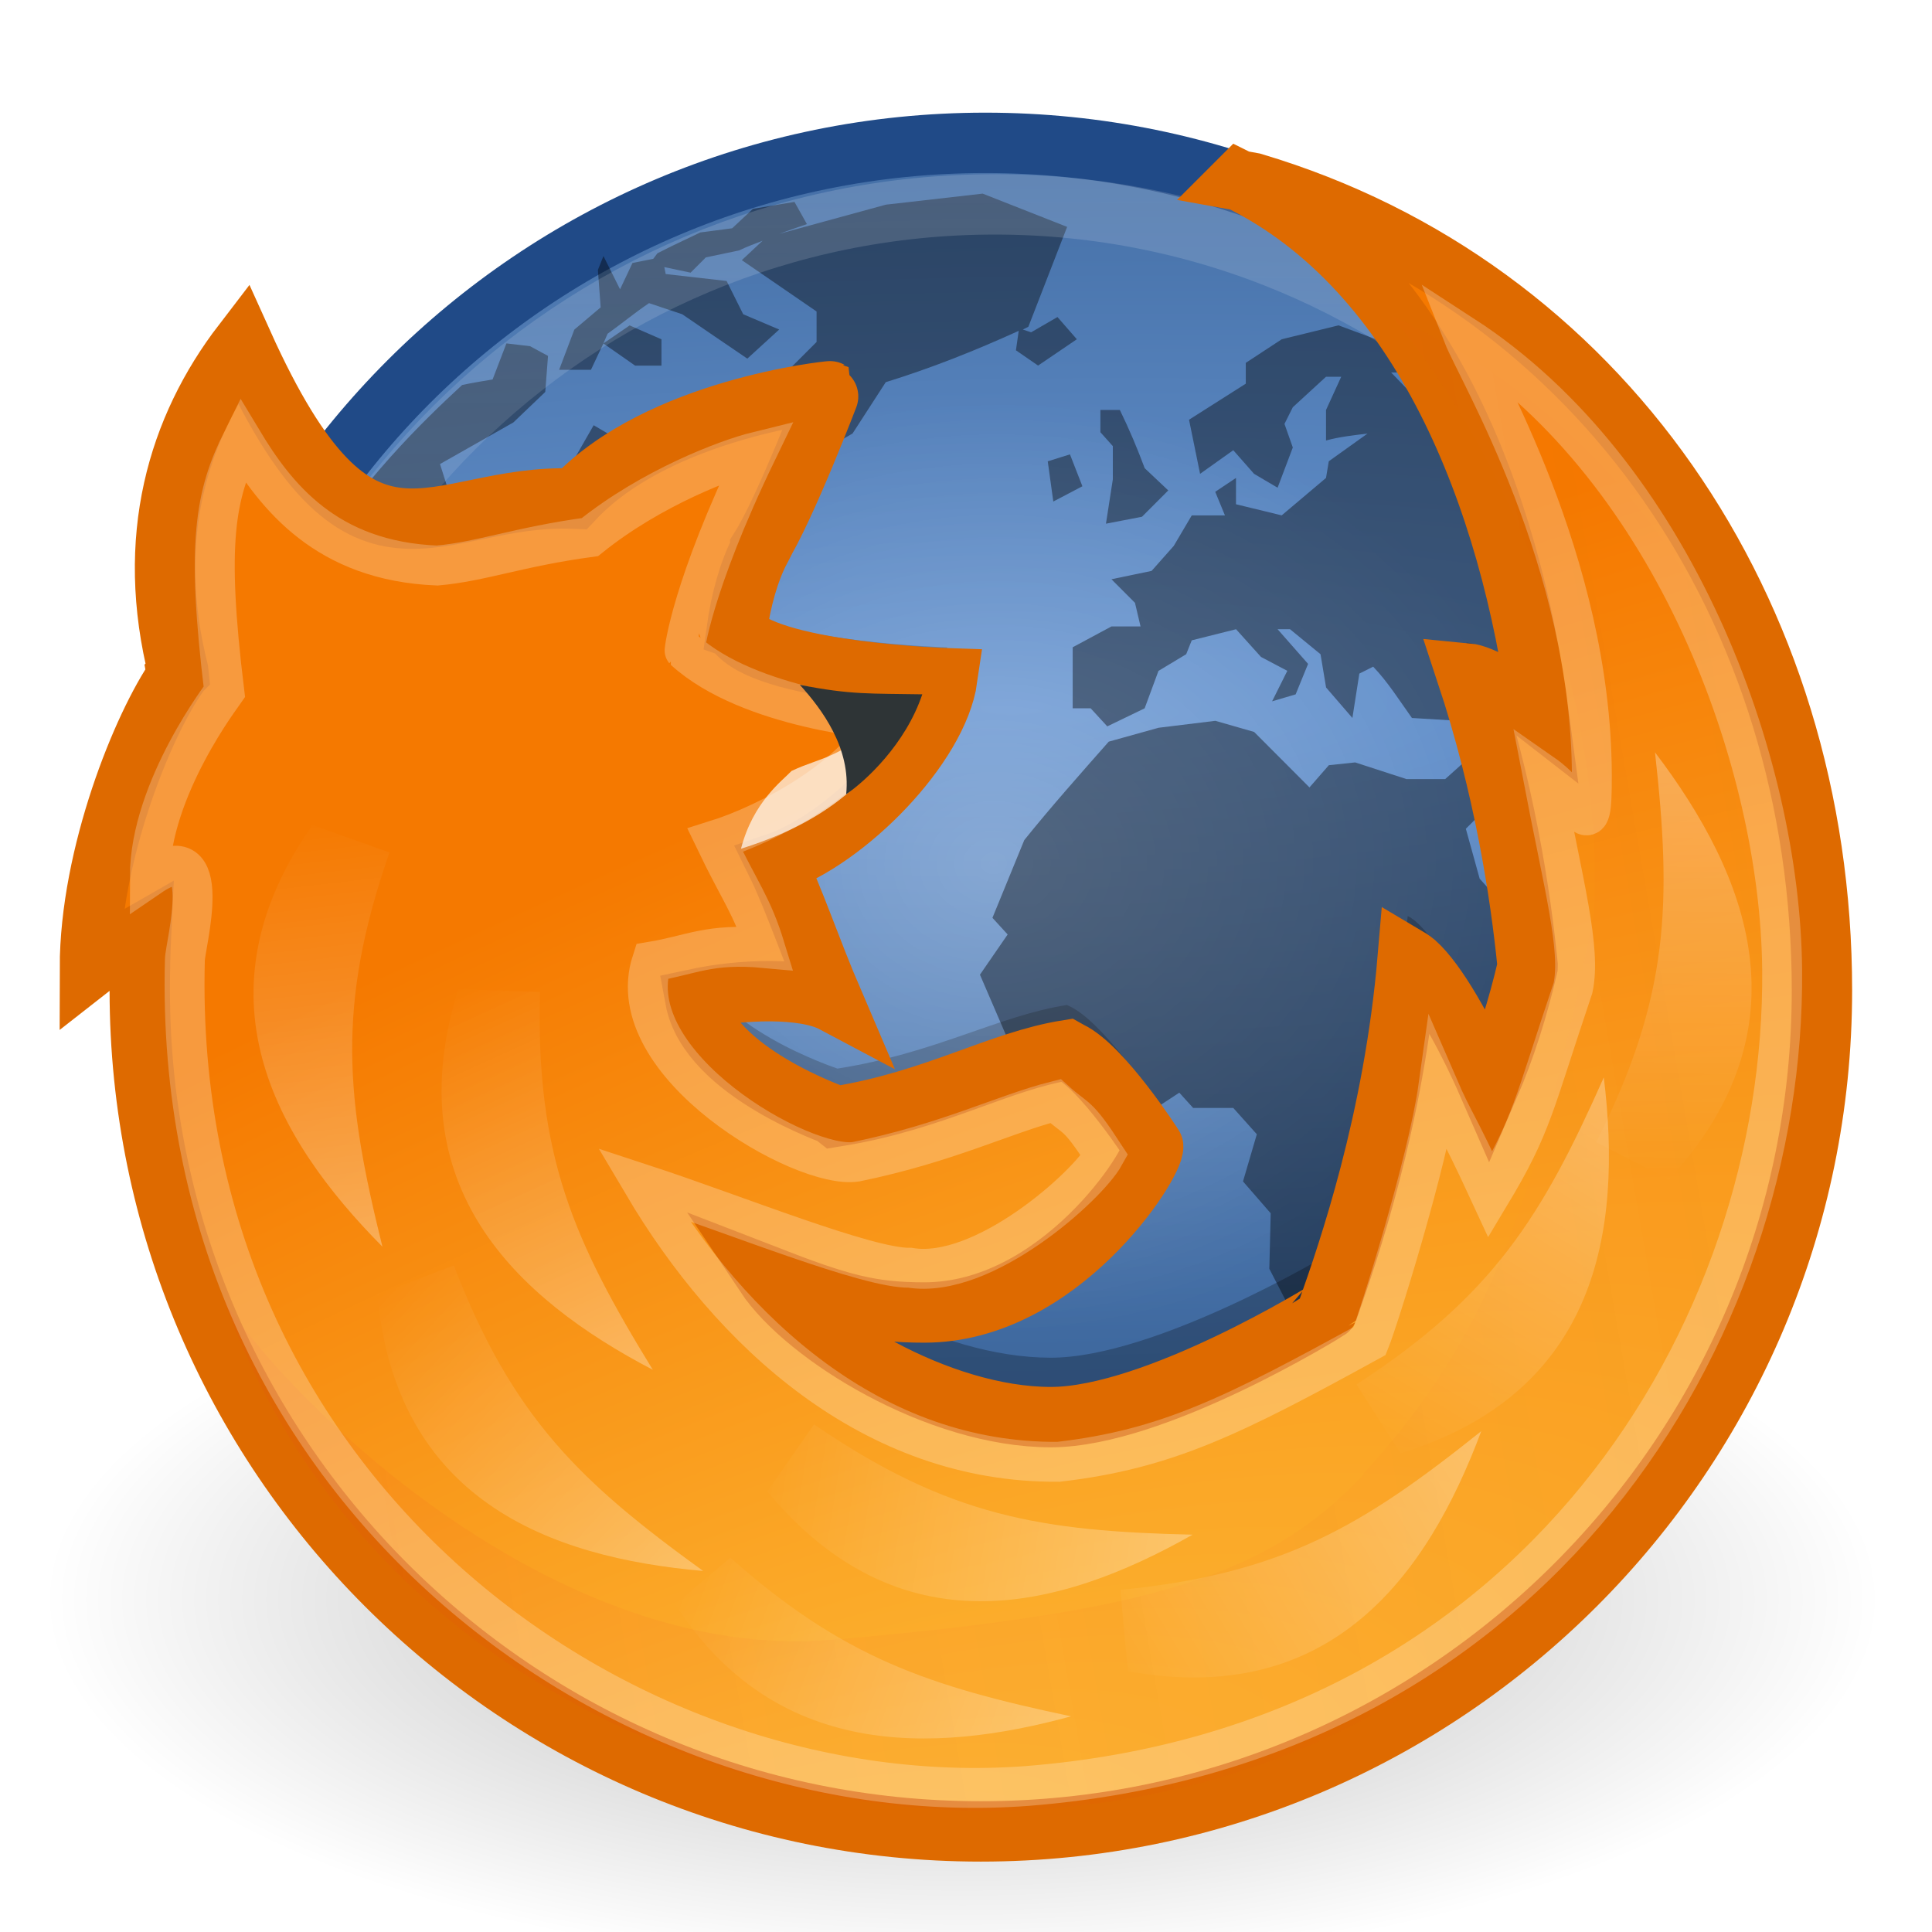 <?xml version="1.0" encoding="UTF-8" standalone="no"?>
<!-- Created with Inkscape (http://www.inkscape.org/) -->

<svg
   xmlns:dc="http://purl.org/dc/elements/1.1/"
   xmlns:cc="http://creativecommons.org/ns#"
   xmlns:rdf="http://www.w3.org/1999/02/22-rdf-syntax-ns#"
   xmlns:svg="http://www.w3.org/2000/svg"
   xmlns="http://www.w3.org/2000/svg"
   xmlns:xlink="http://www.w3.org/1999/xlink"
   xmlns:sodipodi="http://sodipodi.sourceforge.net/DTD/sodipodi-0.dtd"
   xmlns:inkscape="http://www.inkscape.org/namespaces/inkscape"
   version="1.0"
   width="32"
   height="32"
   id="svg3506"
   inkscape:version="0.48.0 r9654"
   sodipodi:docname="32.svg">
  <sodipodi:namedview
     pagecolor="#ffffff"
     bordercolor="#666666"
     borderopacity="1"
     objecttolerance="10"
     gridtolerance="10"
     guidetolerance="10"
     inkscape:pageopacity="0"
     inkscape:pageshadow="2"
     inkscape:window-width="1920"
     inkscape:window-height="1034"
     id="namedview51"
     showgrid="false"
     inkscape:zoom="1"
     inkscape:cx="1.3549189"
     inkscape:cy="16.560639"
     inkscape:window-x="0"
     inkscape:window-y="24"
     inkscape:window-maximized="1"
     inkscape:current-layer="svg3506" />
  <defs
     id="defs3508">
    <linearGradient
       id="linearGradient5060">
      <stop
         id="stop5062"
         style="stop-color:#000000;stop-opacity:1"
         offset="0" />
      <stop
         id="stop5064"
         style="stop-color:#000000;stop-opacity:0"
         offset="1" />
    </linearGradient>
    <linearGradient
       id="linearGradient5048">
      <stop
         id="stop5050"
         style="stop-color:#000000;stop-opacity:0"
         offset="0" />
      <stop
         id="stop5056"
         style="stop-color:#000000;stop-opacity:1"
         offset="0.5" />
      <stop
         id="stop5052"
         style="stop-color:#000000;stop-opacity:0"
         offset="1" />
    </linearGradient>
    <linearGradient
       id="linearGradient3319">
      <stop
         id="stop3321"
         style="stop-color:#af9b7f;stop-opacity:1"
         offset="0" />
      <stop
         id="stop3323"
         style="stop-color:#736148;stop-opacity:1"
         offset="1" />
    </linearGradient>
    <linearGradient
       id="linearGradient8967">
      <stop
         id="stop8969"
         style="stop-color:#ddcfbd;stop-opacity:1"
         offset="0" />
      <stop
         id="stop8971"
         style="stop-color:#856f50;stop-opacity:1"
         offset="1" />
    </linearGradient>
    <linearGradient
       id="linearGradient8978">
      <stop
         id="stop8980"
         style="stop-color:#4d5459;stop-opacity:0.996"
         offset="0" />
      <stop
         id="stop8982"
         style="stop-color:#141b1f;stop-opacity:1"
         offset="1" />
    </linearGradient>
    <linearGradient
       id="linearGradient3913">
      <stop
         id="stop3915"
         style="stop-color:#4e555a;stop-opacity:1"
         offset="0" />
      <stop
         id="stop3917"
         style="stop-color:#151c20;stop-opacity:1"
         offset="0.16" />
      <stop
         id="stop3919"
         style="stop-color:#9b876c;stop-opacity:1"
         offset="0.167" />
      <stop
         id="stop3921"
         style="stop-color:#9b876c;stop-opacity:1"
         offset="0.752" />
      <stop
         id="stop3923"
         style="stop-color:#9b876c;stop-opacity:1"
         offset="0.939" />
      <stop
         id="stop3925"
         style="stop-color:#c2c2c2;stop-opacity:1"
         offset="0.949" />
      <stop
         id="stop3927"
         style="stop-color:#c2c2c2;stop-opacity:1"
         offset="1" />
    </linearGradient>
    <linearGradient
       id="linearGradient2346">
      <stop
         id="stop2348"
         style="stop-color:#eeeeee;stop-opacity:1"
         offset="0" />
      <stop
         id="stop2350"
         style="stop-color:#d9d9da;stop-opacity:1"
         offset="1" />
    </linearGradient>
    <linearGradient
       x1="24.627"
       y1="3.123"
       x2="24.64"
       y2="4.883"
       id="linearGradient3203"
       xlink:href="#linearGradient2346"
       gradientUnits="userSpaceOnUse"
       gradientTransform="matrix(0.675,0,0,0.999,0.87,-2.446)" />
    <linearGradient
       x1="5.754"
       y1="5.244"
       x2="55.495"
       y2="0.065"
       id="linearGradient3205"
       xlink:href="#linearGradient3913"
       gradientUnits="userSpaceOnUse"
       gradientTransform="matrix(0.481,0,0,0.485,1.495,0.145)" />
    <linearGradient
       x1="5.48"
       y1="25.019"
       x2="8.5"
       y2="25.019"
       id="linearGradient3211"
       xlink:href="#linearGradient8978"
       gradientUnits="userSpaceOnUse"
       gradientTransform="matrix(0.571,0,0,0.69,1.143,-0.762)" />
    <linearGradient
       x1="16.102"
       y1="9.889"
       x2="38.491"
       y2="46"
       id="linearGradient3214"
       xlink:href="#linearGradient8967"
       gradientUnits="userSpaceOnUse"
       gradientTransform="matrix(0.659,0,0,0.7,0.813,-1.338)" />
    <linearGradient
       x1="22.334"
       y1="11.03"
       x2="53.453"
       y2="61.22"
       id="linearGradient3216"
       xlink:href="#linearGradient3319"
       gradientUnits="userSpaceOnUse"
       gradientTransform="matrix(0.474,0,0,0.503,0.834,2.8378404e-2)" />
    <linearGradient
       x1="302.857"
       y1="366.648"
       x2="302.857"
       y2="609.505"
       id="linearGradient3222"
       xlink:href="#linearGradient5048"
       gradientUnits="userSpaceOnUse"
       gradientTransform="matrix(7.04142e-2,0,0,1.537476e-2,-1.45,38.629)" />
    <radialGradient
       cx="605.714"
       cy="486.648"
       r="117.143"
       fx="605.714"
       fy="486.648"
       id="radialGradient3224"
       xlink:href="#linearGradient5060"
       gradientUnits="userSpaceOnUse"
       gradientTransform="matrix(-2.409717e-2,0,0,1.537476e-2,21.522,38.629)" />
    <radialGradient
       cx="605.714"
       cy="486.648"
       r="117.143"
       fx="605.714"
       fy="486.648"
       id="radialGradient3226"
       xlink:href="#linearGradient5060"
       gradientUnits="userSpaceOnUse"
       gradientTransform="matrix(2.409717e-2,0,0,1.537476e-2,26.478,38.629)" />
    <linearGradient
       id="linearGradient8838-9">
      <stop
         id="stop8840-2"
         style="stop-color:#000000;stop-opacity:1"
         offset="0" />
      <stop
         id="stop8842-6"
         style="stop-color:#000000;stop-opacity:0"
         offset="1" />
    </linearGradient>
    <linearGradient
       id="linearGradient8647">
      <stop
         style="stop-color:#8fb1dc;stop-opacity:1;"
         offset="0"
         id="stop8649" />
      <stop
         style="stop-color:#3465a4;stop-opacity:1;"
         offset="1"
         id="stop8651" />
    </linearGradient>
    <linearGradient
       id="linearGradient4873-1">
      <stop
         id="stop4875-43"
         style="stop-color:#ffffff;stop-opacity:1"
         offset="0" />
      <stop
         id="stop4877-6"
         style="stop-color:#ffffff;stop-opacity:0"
         offset="1" />
    </linearGradient>
    <linearGradient
       id="linearGradient4229">
      <stop
         style="stop-color:#f57900;stop-opacity:1;"
         offset="0"
         id="stop4231" />
      <stop
         style="stop-color:#f5ad00;stop-opacity:1;"
         offset="1"
         id="stop4233" />
    </linearGradient>
    <linearGradient
       id="linearGradient4237">
      <stop
         style="stop-color:#c85a00;stop-opacity:1;"
         offset="0"
         id="stop4239" />
      <stop
         style="stop-color:#c86700;stop-opacity:1;"
         offset="1"
         id="stop4241" />
    </linearGradient>
    <linearGradient
       id="linearGradient11549">
      <stop
         id="stop11565"
         offset="0"
         style="stop-color:#fde1a2;stop-opacity:1;" />
      <stop
         style="stop-color: rgb(252, 218, 108); stop-opacity: 0;"
         offset="0.906"
         id="stop3430" />
      <stop
         id="stop11553"
         offset="1"
         style="stop-color: rgb(255, 252, 181); stop-opacity: 1;" />
    </linearGradient>
    <linearGradient
       id="linearGradient3159">
      <stop
         id="stop3161"
         offset="0"
         style="stop-color:#fde1a2;stop-opacity:1;" />
      <stop
         style="stop-color: rgb(252, 218, 108); stop-opacity: 0;"
         offset="0.906"
         id="stop3163" />
      <stop
         id="stop3165"
         offset="1"
         style="stop-color: rgb(255, 252, 181); stop-opacity: 1;" />
    </linearGradient>
    <linearGradient
       id="linearGradient3168">
      <stop
         id="stop3170"
         offset="0"
         style="stop-color:#fde1a2;stop-opacity:1;" />
      <stop
         style="stop-color: rgb(252, 218, 108); stop-opacity: 0;"
         offset="0.906"
         id="stop3172" />
      <stop
         id="stop3174"
         offset="1"
         style="stop-color: rgb(255, 252, 181); stop-opacity: 1;" />
    </linearGradient>
    <linearGradient
       id="linearGradient3177">
      <stop
         id="stop3179"
         offset="0"
         style="stop-color:#fde1a2;stop-opacity:1;" />
      <stop
         style="stop-color: rgb(252, 218, 108); stop-opacity: 0;"
         offset="0.906"
         id="stop3181" />
      <stop
         id="stop3183"
         offset="1"
         style="stop-color: rgb(255, 252, 181); stop-opacity: 1;" />
    </linearGradient>
    <linearGradient
       id="linearGradient3186">
      <stop
         id="stop3188"
         offset="0"
         style="stop-color:#fde1a2;stop-opacity:1;" />
      <stop
         style="stop-color: rgb(252, 218, 108); stop-opacity: 0;"
         offset="0.906"
         id="stop3190" />
      <stop
         id="stop3192"
         offset="1"
         style="stop-color: rgb(255, 252, 181); stop-opacity: 1;" />
    </linearGradient>
    <linearGradient
       id="linearGradient3195">
      <stop
         id="stop3197"
         offset="0"
         style="stop-color:#fde1a2;stop-opacity:1;" />
      <stop
         style="stop-color: rgb(252, 218, 108); stop-opacity: 0;"
         offset="0.906"
         id="stop3199" />
      <stop
         id="stop3201"
         offset="1"
         style="stop-color: rgb(255, 252, 181); stop-opacity: 1;" />
    </linearGradient>
    <linearGradient
       y2="535.845"
       x2="168.515"
       y1="352.561"
       x1="374.508"
       gradientTransform="matrix(0.013,0.024,-0.023,0.009,20.791,16.96)"
       gradientUnits="userSpaceOnUse"
       id="linearGradient3936"
       xlink:href="#linearGradient11549-0"
       inkscape:collect="always" />
    <linearGradient
       id="linearGradient11549-0">
      <stop
         id="stop11565-8"
         offset="0"
         style="stop-color:#ffffff;stop-opacity:1;" />
      <stop
         style="stop-color:#ffffff;stop-opacity:0;"
         offset="0.906"
         id="stop3430-1" />
      <stop
         id="stop11553-5"
         offset="1"
         style="stop-color:#ffffff;stop-opacity:1;" />
    </linearGradient>
    <linearGradient
       y2="535.845"
       x2="168.515"
       y1="352.561"
       x1="374.508"
       gradientTransform="matrix(0.018,0.025,-0.022,0.015,20.532,11.251)"
       gradientUnits="userSpaceOnUse"
       id="linearGradient3899"
       xlink:href="#linearGradient11549-9"
       inkscape:collect="always" />
    <linearGradient
       id="linearGradient11549-9">
      <stop
         id="stop11565-7"
         offset="0"
         style="stop-color:#ffffff;stop-opacity:1;" />
      <stop
         style="stop-color:#ffffff;stop-opacity:0;"
         offset="0.906"
         id="stop3430-9" />
      <stop
         id="stop11553-7"
         offset="1"
         style="stop-color:#ffffff;stop-opacity:1;" />
    </linearGradient>
    <linearGradient
       inkscape:collect="always"
       xlink:href="#linearGradient11549-4"
       id="linearGradient1446"
       gradientUnits="userSpaceOnUse"
       gradientTransform="matrix(0.03,0.008,-0.007,0.026,16.027,12.346)"
       x1="374.508"
       y1="352.561"
       x2="168.515"
       y2="535.845" />
    <linearGradient
       id="linearGradient11549-4">
      <stop
         id="stop11565-74"
         offset="0"
         style="stop-color:#ffffff;stop-opacity:1;" />
      <stop
         style="stop-color:#ffffff;stop-opacity:0;"
         offset="0.906"
         id="stop3430-4" />
      <stop
         id="stop11553-3"
         offset="1"
         style="stop-color:#ffffff;stop-opacity:1;" />
    </linearGradient>
    <linearGradient
       inkscape:collect="always"
       xlink:href="#linearGradient11549-4"
       id="linearGradient1442"
       gradientUnits="userSpaceOnUse"
       gradientTransform="matrix(0.03,-0.007,0.006,0.026,13.784,11.677)"
       x1="374.508"
       y1="352.561"
       x2="168.515"
       y2="535.845" />
    <linearGradient
       id="linearGradient3170">
      <stop
         id="stop3172-0"
         offset="0"
         style="stop-color:#ffffff;stop-opacity:1;" />
      <stop
         style="stop-color:#ffffff;stop-opacity:0;"
         offset="0.906"
         id="stop3174-7" />
      <stop
         id="stop3176"
         offset="1"
         style="stop-color:#ffffff;stop-opacity:1;" />
    </linearGradient>
    <linearGradient
       inkscape:collect="always"
       xlink:href="#linearGradient11549-4"
       id="linearGradient1438"
       gradientUnits="userSpaceOnUse"
       gradientTransform="matrix(0.023,-0.021,0.018,0.019,13.266,13.58)"
       x1="374.508"
       y1="352.561"
       x2="168.515"
       y2="535.845" />
    <linearGradient
       id="linearGradient3179">
      <stop
         id="stop3181-8"
         offset="0"
         style="stop-color:#ffffff;stop-opacity:1;" />
      <stop
         style="stop-color:#ffffff;stop-opacity:0;"
         offset="0.906"
         id="stop3183-6" />
      <stop
         id="stop3185"
         offset="1"
         style="stop-color:#ffffff;stop-opacity:1;" />
    </linearGradient>
    <linearGradient
       inkscape:collect="always"
       xlink:href="#linearGradient11549-4"
       id="linearGradient1584"
       gradientUnits="userSpaceOnUse"
       gradientTransform="matrix(-0.02,0.024,-0.02,-0.017,20.21,17.683)"
       x1="374.508"
       y1="352.561"
       x2="168.515"
       y2="535.845" />
    <linearGradient
       id="linearGradient3188">
      <stop
         id="stop3190-8"
         offset="0"
         style="stop-color:#ffffff;stop-opacity:1;" />
      <stop
         style="stop-color:#ffffff;stop-opacity:0;"
         offset="0.906"
         id="stop3192-8" />
      <stop
         id="stop3194"
         offset="1"
         style="stop-color:#ffffff;stop-opacity:1;" />
    </linearGradient>
    <linearGradient
       inkscape:collect="always"
       xlink:href="#linearGradient11549-4"
       id="linearGradient1580"
       gradientUnits="userSpaceOnUse"
       gradientTransform="matrix(2.9507882e-4,0.031,-0.026,3.4682809e-4,20.319,14.788)"
       x1="374.508"
       y1="352.561"
       x2="168.515"
       y2="535.845" />
    <linearGradient
       id="linearGradient3197">
      <stop
         id="stop3199-4"
         offset="0"
         style="stop-color:#ffffff;stop-opacity:1;" />
      <stop
         style="stop-color:#ffffff;stop-opacity:0;"
         offset="0.906"
         id="stop3201-3" />
      <stop
         id="stop3203"
         offset="1"
         style="stop-color:#ffffff;stop-opacity:1;" />
    </linearGradient>
    <linearGradient
       inkscape:collect="always"
       xlink:href="#linearGradient11549-4"
       id="linearGradient1572"
       gradientUnits="userSpaceOnUse"
       gradientTransform="matrix(-0.012,0.029,-0.024,-0.01,23.136,15.655)"
       x1="374.508"
       y1="352.561"
       x2="168.515"
       y2="535.845" />
    <linearGradient
       id="linearGradient3206">
      <stop
         id="stop3208"
         offset="0"
         style="stop-color:#ffffff;stop-opacity:1;" />
      <stop
         style="stop-color:#ffffff;stop-opacity:0;"
         offset="0.906"
         id="stop3210" />
      <stop
         id="stop3212"
         offset="1"
         style="stop-color:#ffffff;stop-opacity:1;" />
    </linearGradient>
    <radialGradient
       inkscape:collect="always"
       xlink:href="#linearGradient6119-4-1"
       id="radialGradient4115"
       gradientUnits="userSpaceOnUse"
       gradientTransform="matrix(0.896,1.352,-1.254,0.832,73.713,15.285)"
       cx="-20.095"
       cy="32.476"
       fx="-20.095"
       fy="32.476"
       r="20.976" />
    <linearGradient
       id="linearGradient6119-4-1">
      <stop
         style="stop-color:#ffffff;stop-opacity:1;"
         offset="0"
         id="stop6121-1-4" />
      <stop
         style="stop-color:#ffffff;stop-opacity:1;"
         offset="1"
         id="stop6123-4-9" />
    </linearGradient>
    <linearGradient
       y2="12.948"
       x2="44.828"
       y1="23.479"
       x1="-18.198"
       gradientTransform="matrix(0.683,0,0,0.657,0.28,2.173)"
       gradientUnits="userSpaceOnUse"
       id="linearGradient3128"
       xlink:href="#linearGradient3490-2"
       inkscape:collect="always" />
    <linearGradient
       inkscape:collect="always"
       id="linearGradient3490-2">
      <stop
         style="stop-color: rgb(239, 41, 41); stop-opacity: 1;"
         offset="0"
         id="stop3492-0" />
      <stop
         style="stop-color: rgb(239, 41, 41); stop-opacity: 0;"
         offset="1"
         id="stop3494-6" />
    </linearGradient>
    <radialGradient
       inkscape:collect="always"
       xlink:href="#linearGradient4229-8"
       id="radialGradient3881"
       cx="13.28"
       cy="51.188"
       fx="13.28"
       fy="51.188"
       r="22.188"
       gradientTransform="matrix(2.518,-1.387,0.412,0.748,-50.494,18.64)"
       gradientUnits="userSpaceOnUse" />
    <linearGradient
       id="linearGradient4229-8">
      <stop
         style="stop-color:#ffc741;stop-opacity:1;"
         offset="0"
         id="stop4231-9" />
      <stop
         style="stop-color:#f57900;stop-opacity:1;"
         offset="1"
         id="stop4233-2" />
    </linearGradient>
    <linearGradient
       y2="-1.462"
       x2="62.2"
       y1="-12.489"
       x1="62.2"
       gradientTransform="matrix(1.446,0,0,1.44,-73.461,21.03)"
       gradientUnits="userSpaceOnUse"
       id="linearGradient3130"
       xlink:href="#linearGradient4873-1-6"
       inkscape:collect="always" />
    <linearGradient
       id="linearGradient4873-1-6">
      <stop
         id="stop4875-43-6"
         style="stop-color:#ffffff;stop-opacity:1"
         offset="0" />
      <stop
         id="stop4877-6-4"
         style="stop-color:#ffffff;stop-opacity:0"
         offset="1" />
    </linearGradient>
    <radialGradient
       r="10.5"
       fy="8.42"
       fx="12.751"
       cy="8.42"
       cx="12.751"
       gradientTransform="matrix(1.315,-0.21,0.206,1.286,6.461,8.31)"
       gradientUnits="userSpaceOnUse"
       id="radialGradient3972"
       xlink:href="#linearGradient8647-2"
       inkscape:collect="always" />
    <linearGradient
       id="linearGradient8647-2">
      <stop
         style="stop-color:#ffffff;stop-opacity:1;"
         offset="0"
         id="stop8649-7" />
      <stop
         style="stop-color:#ffffff;stop-opacity:0;"
         offset="1"
         id="stop8651-6" />
    </linearGradient>
    <filter
       color-interpolation-filters="sRGB"
       inkscape:collect="always"
       id="filter3991"
       x="-0.24"
       width="1.48"
       y="-0.24"
       height="1.48">
      <feGaussianBlur
         inkscape:collect="always"
         stdDeviation="4.086"
         id="feGaussianBlur3993" />
    </filter>
    <radialGradient
       inkscape:collect="always"
       xlink:href="#linearGradient8647-9"
       id="radialGradient4080"
       gradientUnits="userSpaceOnUse"
       gradientTransform="matrix(7.142,-0.119,0.026,1.541,-74.484,0.258)"
       cx="12.751"
       cy="8.42"
       fx="12.751"
       fy="8.42"
       r="10.5" />
    <linearGradient
       id="linearGradient8647-9">
      <stop
         style="stop-color:#6795d1;stop-opacity:1;"
         offset="0"
         id="stop8649-5" />
      <stop
         style="stop-color:#2a5285;stop-opacity:1;"
         offset="1"
         id="stop8651-0" />
    </linearGradient>
    <radialGradient
       r="10.625"
       fy="4.625"
       fx="62.625"
       cy="4.625"
       cx="62.625"
       gradientTransform="matrix(2.165,0,0,0.875,-111.422,34.669)"
       gradientUnits="userSpaceOnUse"
       id="radialGradient3102"
       xlink:href="#linearGradient8838-9-4"
       inkscape:collect="always" />
    <linearGradient
       id="linearGradient8838-9-4">
      <stop
         id="stop8840-2-8"
         style="stop-color:#000000;stop-opacity:1"
         offset="0" />
      <stop
         id="stop8842-6-7"
         style="stop-color:#000000;stop-opacity:0"
         offset="1" />
    </linearGradient>
    <radialGradient
       r="10.625"
       fy="4.625"
       fx="62.625"
       cy="4.625"
       cx="62.625"
       gradientTransform="matrix(1.432,0,0,0.579,-73.738,23.815)"
       gradientUnits="userSpaceOnUse"
       id="radialGradient3263"
       xlink:href="#linearGradient8838-9-4"
       inkscape:collect="always" />
  </defs>
  <path
     inkscape:connector-curvature="0"
     style="opacity:0.3;fill:url(#radialGradient3263);fill-opacity:1;fill-rule:evenodd;stroke:none;stroke-width:1;marker:none;visibility:visible;display:inline;overflow:visible"
     id="path8836"
     d="m 31.142,26.49 c 0,3.395 -6.811,6.147 -15.213,6.147 -8.402,0 -15.213,-2.752 -15.213,-6.147 0,-3.395 6.811,-6.147 15.213,-6.147 8.402,0 15.213,2.752 15.213,6.147 z" />
  <path
     style="fill:url(#radialGradient4080);fill-opacity:1;stroke:#204a87;stroke-width:1;stroke-linecap:round;stroke-linejoin:round;stroke-miterlimit:4;stroke-opacity:1;stroke-dasharray:none;stroke-dashoffset:0"
     d="m 16.32,2.366 c -7.458,0 -13.503,6.045 -13.503,13.503 0,7.458 6.045,13.524 13.503,13.524 7.458,0 13.524,-6.066 13.524,-13.524 0,-7.458 -6.066,-13.503 -13.524,-13.503 z"
     id="path2555"
     inkscape:connector-curvature="0" />
  <path
     inkscape:connector-curvature="0"
     style="opacity:0.25;fill:#000000;fill-opacity:1;fill-rule:evenodd;stroke:none"
     d="m 20.526,2.793 c 3.025,1.431 4.49,5.06 4.961,8.506 -0.495,-0.371 -0.941,-0.633 -1.199,-0.656 0.625,1.815 0.894,3.504 1.013,4.651 -2e-5,0.002 7.9e-5,0.018 0,0.02 -0.159,0.656 -0.369,1.3 -0.641,1.908 -0.4,-0.881 -0.871,-1.669 -1.22,-1.968 -0.023,-0.018 -0.061,-0.045 -0.083,-0.06 -0.011,-0.006 -0.031,-0.014 -0.041,-0.02 -0.229,2.593 -0.991,4.699 -1.323,5.605 -0.002,0.005 -2.857,1.709 -4.589,1.709 -1.865,0 -4.051,-1.291 -4.726,-2.26 1.228,0.458 1.726,0.595 2.631,0.595 2.244,0 3.815,-2.373 3.79,-2.647 -4.03e-4,-0.004 -0.846,-1.266 -1.385,-1.51 -0.007,-0.004 -0.034,-0.017 -0.041,-0.02 -1.127,0.173 -2.187,0.802 -3.803,1.053 -0.003,-0.003 -2.132,-0.7 -2.356,-1.868 0.761,-0.158 1.802,-0.194 2.29,0.055 -0.396,-0.889 -0.642,-1.626 -0.946,-2.222 1.158,-0.38 2.67,-1.856 2.832,-2.941 0,0 -2.819,-0.088 -3.452,-0.696 -0.003,-0.003 -0.017,-0.016 -0.021,-0.02 -0.005,-0.004 -0.019,-0.019 -0.021,-0.02 0.075,-0.528 0.215,-0.983 0.393,-1.312 -2.05e-4,-9.921e-4 -6.6e-5,-0.015 0,-0.02 0.418,-0.632 1.16,-2.502 1.158,-2.504 -0.007,-0.004 -2.831,0.273 -4.237,1.709 C 7.145,7.769 5.997,9.603 4.02,5.389 2.945,6.736 2.395,8.498 2.957,10.624 c 0.001,0.004 -8.6e-5,0.019 0,0.02 -0.004,0.004 -0.017,0.016 -0.021,0.02 1.786e-4,0.001 5.29e-5,0.015 0,0.02 -0.572,0.788 -1.445,2.849 -1.447,4.651 0.222,-0.167 0.515,-0.354 0.847,-0.537 -0.015,0.301 -0.021,0.596 -0.021,0.894 0,7.393 6.242,13.395 13.931,13.395 7.689,0 13.931,-6.002 13.931,-13.395 0,-6.065 -3.671,-11.211 -9.425,-12.859 l -0.227,-0.04 z"
     id="path1711-5"
     sodipodi:nodetypes="cccsscsscsscssscccccsssssssccssssccssscc" />
  <path
     style="opacity:0.5;fill:url(#radialGradient3972);fill-opacity:1;stroke:none;filter:url(#filter3991)"
     d="m 24.234,2.319 c -11.276,0 -20.415,9.139 -20.415,20.415 0,11.276 9.139,20.447 20.415,20.447 11.276,0 20.447,-9.171 20.447,-20.447 0,-11.276 -9.171,-20.415 -20.447,-20.415 z"
     id="path2555-5"
     inkscape:connector-curvature="0"
     transform="matrix(0.661,0,0,0.566,-0.04,4.983)" />
  <path
     style="opacity:0.4;fill:#000000;fill-opacity:1;fill-rule:nonzero;stroke:none"
     id="path6534"
     d="M 16.277,3.207 14.672,3.39 12.906,3.873 c 0.15,-0.053 0.303,-0.11 0.459,-0.161 l -0.206,-0.368 -0.688,0.115 -0.344,0.322 -0.527,0.069 -0.482,0.23 -0.229,0.115 -0.069,0.092 -0.344,0.069 -0.206,0.436 -0.275,-0.551 -0.092,0.23 0.046,0.62 -0.436,0.368 -0.252,0.666 0.527,0 0.206,-0.436 0.069,-0.161 C 10.294,5.363 10.514,5.18 10.75,5.021 l 0.55,0.184 c 0.358,0.244 0.719,0.492 1.078,0.735 L 12.906,5.458 12.31,5.205 12.035,4.654 11.026,4.539 11.003,4.424 11.438,4.516 11.691,4.263 12.241,4.148 c 0.13,-0.063 0.258,-0.109 0.39,-0.161 l -0.344,0.322 1.238,0.85 0,0.505 -0.482,0.482 0.642,1.287 0.436,-0.253 0.55,-0.85 c 0.774,-0.24 1.471,-0.519 2.202,-0.85 l -0.046,0.322 0.367,0.253 0.642,-0.436 -0.321,-0.368 -0.436,0.253 -0.138,-0.046 c 0.032,-0.014 0.06,-0.031 0.092,-0.046 l 0.642,-1.654 -1.399,-0.551 z m -6.284,2.481 0.527,0.368 0.436,0 0,-0.436 -0.527,-0.23 -0.436,0.299 0,0 z m 12.177,-0.299 -0.94,0.23 -0.596,0.391 0,0.345 -0.94,0.597 0.183,0.896 0.55,-0.391 0.344,0.391 0.39,0.23 0.252,-0.666 -0.138,-0.391 0.138,-0.276 0.55,-0.505 0.252,0 -0.252,0.551 0,0.505 c 0.227,-0.062 0.456,-0.086 0.688,-0.115 l -0.642,0.459 -0.046,0.276 -0.734,0.62 -0.757,-0.184 0,-0.436 -0.344,0.23 0.161,0.391 -0.55,0 -0.298,0.505 -0.367,0.414 -0.665,0.138 0.39,0.391 0.092,0.391 -0.482,0 -0.642,0.345 0,1.011 0.298,0 0.275,0.299 0.619,-0.299 0.229,-0.62 0.459,-0.276 0.092,-0.23 0.734,-0.184 0.413,0.459 0.436,0.23 -0.252,0.505 0.39,-0.115 0.206,-0.505 -0.505,-0.574 0.206,0 0.505,0.414 0.092,0.551 0.436,0.505 0.115,-0.735 0.229,-0.115 c 0.244,0.254 0.437,0.564 0.642,0.85 l 0.757,0.046 0.436,0.276 -0.206,0.299 -0.436,0.391 -0.642,0 -0.849,-0.276 -0.436,0.046 -0.321,0.368 -0.917,-0.919 -0.642,-0.184 -0.94,0.115 -0.826,0.23 c -0.471,0.535 -0.953,1.076 -1.399,1.631 l -0.527,1.287 0.252,0.276 -0.459,0.666 0.505,1.172 c 0.42,0.476 0.842,0.948 1.261,1.424 l 0.619,-0.528 0.252,0.322 0.665,-0.436 0.229,0.253 0.665,0 0.39,0.436 -0.229,0.781 0.459,0.528 -0.023,0.919 0.344,0.666 -0.252,0.574 c -0.025,0.412 -0.046,0.806 -0.046,1.218 0.202,0.558 0.405,1.115 0.596,1.677 l 0.138,0.896 0,0.459 0.367,0 0.527,-0.345 0.642,0 0.963,-1.08 -0.115,-0.368 0.642,-0.574 -0.482,-0.528 0.573,-0.459 0.55,-0.345 0.252,-0.276 -0.161,-0.62 c 0,-0.522 0,-1.04 0,-1.562 l 0.436,-0.965 0.55,-0.597 0.596,-1.47 0,-0.391 c -0.297,0.037 -0.581,0.071 -0.871,0.092 l 0.596,-0.597 0.826,-0.551 0.436,-0.505 0,-0.551 c -0.099,-0.187 -0.199,-0.388 -0.298,-0.574 l -0.39,0.459 -0.298,-0.345 -0.436,-0.345 0,-0.712 0.505,0.574 0.573,-0.069 c 0.259,0.235 0.507,0.444 0.734,0.712 l 0.367,-0.414 c 0,-0.445 -0.501,-2.643 -1.582,-4.503 C 26.226,7.734 24.327,6.032 24.327,6.032 l -0.138,0.253 -0.505,0.551 -0.642,-0.666 0.642,0 L 23.983,5.848 22.79,5.619 22.171,5.389 z M 8.388,5.688 8.159,6.285 c 0,0 -0.402,0.066 -0.505,0.092 -1.316,1.215 -3.969,3.849 -4.587,8.799 0.024,0.115 0.436,0.781 0.436,0.781 l 1.009,0.597 1.009,0.276 0.436,0.528 0.665,0.505 0.39,-0.069 0.275,0.138 0,0.092 -0.367,1.034 -0.298,0.436 0.092,0.207 -0.229,0.827 0.849,1.562 0.871,0.758 0.39,0.551 -0.046,1.149 0.275,0.643 -0.275,1.241 c 0,0 -0.037,-0.01 0,0.115 0.037,0.125 1.533,0.967 1.628,0.896 0.095,-0.072 0.183,-0.138 0.183,-0.138 l -0.092,-0.276 0.39,-0.368 0.138,-0.391 0.619,-0.207 0.482,-1.195 -0.138,-0.322 0.321,-0.505 0.734,-0.161 0.367,-0.873 -0.092,-1.08 0.573,-0.804 0.092,-0.827 c -0.787,-0.391 -1.558,-0.792 -2.339,-1.195 l -0.39,-0.758 -0.711,-0.161 -0.39,-1.034 -0.94,0.115 -0.826,-0.597 -0.871,0.758 0,0.115 c -0.261,-0.075 -0.57,-0.087 -0.803,-0.23 l -0.183,-0.551 0,-0.597 -0.596,0.069 c 0.048,-0.38 0.112,-0.768 0.161,-1.149 l -0.344,0 -0.344,0.436 -0.321,0.161 -0.482,-0.276 -0.046,-0.597 0.092,-0.643 0.711,-0.551 0.573,0 0.115,-0.322 0.711,0.161 0.527,0.666 0.092,-1.103 0.917,-0.758 0.321,-0.804 0.688,-0.276 0.367,-0.551 0.871,-0.161 0.436,-0.643 c -0.431,0 -0.876,0 -1.307,0 l 0.826,-0.391 0.573,0 0.734,-0.253 0.138,0.712 L 12.035,9.386 11.668,9.134 11.76,8.835 11.461,8.559 11.14,8.467 11.232,8.123 10.98,7.64 10.406,7.87 10.498,7.434 9.833,7.043 9.306,7.962 9.352,8.284 8.824,8.513 8.503,9.226 8.343,8.559 7.448,8.192 7.288,7.686 8.503,6.997 9.031,6.492 l 0.046,-0.597 -0.298,-0.161 -0.39,-0.046 -7e-6,-7e-7 z m 9.838,1.103 0,0.368 0.206,0.23 0,0.551 L 18.318,8.674 18.915,8.559 19.35,8.123 18.96,7.755 C 18.834,7.418 18.706,7.114 18.548,6.79 l -0.321,0 z m -0.505,0.735 -0.367,0.115 0.092,0.666 0.482,-0.253 -0.206,-0.528 0,0 z m 6.719,6.042 0.55,0.643 0.665,1.424 0.413,0.459 -0.206,0.482 0.367,0.436 c -0.168,0.011 -0.331,0.023 -0.505,0.023 -0.314,-0.662 -0.563,-1.329 -0.803,-2.022 l -0.413,-0.459 -0.229,-0.827 0.161,-0.161 0,-3e-6 z"
     inkscape:connector-curvature="0" />
  <path
     style="opacity:0.15;fill:none;stroke:url(#linearGradient3130);stroke-width:1;stroke-miterlimit:4;stroke-opacity:1;stroke-dasharray:none"
     id="path8655"
     d="m 29.122,15.975 c 0,6.954 -5.662,12.591 -12.645,12.591 -6.984,0 -12.646,-5.637 -12.646,-12.591 0,-6.954 5.662,-12.59 12.646,-12.59 6.983,0 12.645,5.637 12.645,12.59 l 0,0 z"
     inkscape:connector-curvature="0" />
  <path
     inkscape:connector-curvature="0"
     style="fill:url(#radialGradient3881);fill-opacity:1;fill-rule:evenodd;stroke:#de6a00;stroke-width:1;stroke-linecap:round;stroke-linejoin:miter;stroke-miterlimit:4;stroke-opacity:1;stroke-dasharray:none;stroke-dashoffset:0"
     d="m 20.527,2.987 c 3.025,1.489 4.49,5.262 4.961,8.847 -0.495,-0.386 -0.941,-0.658 -1.199,-0.682 0.625,1.888 0.894,3.644 1.013,4.837 -1.9e-5,0.002 8e-5,0.019 0,0.021 -0.159,0.682 -0.369,1.352 -0.641,1.984 -0.4,-0.916 -0.871,-1.736 -1.22,-2.046 -0.023,-0.019 -0.061,-0.047 -0.083,-0.062 -0.011,-0.007 -0.031,-0.015 -0.041,-0.021 -0.229,2.697 -0.991,4.887 -1.323,5.829 -0.002,0.005 -2.857,1.778 -4.589,1.778 -1.865,0 -4.051,-1.343 -4.726,-2.351 1.228,0.476 1.726,0.618 2.631,0.618 2.244,0 3.815,-2.468 3.79,-2.753 -4.04e-4,-0.004 -0.846,-1.317 -1.385,-1.571 -0.007,-0.004 -0.034,-0.017 -0.041,-0.021 -1.127,0.18 -2.187,0.834 -3.803,1.096 -0.003,-0.003 -2.132,-0.728 -2.356,-1.943 0.761,-0.164 1.802,-0.202 2.29,0.057 -0.396,-0.924 -0.642,-1.691 -0.946,-2.31 1.158,-0.395 2.67,-1.93 2.832,-3.059 0,0 -2.819,-0.091 -3.452,-0.723 -0.003,-0.003 -0.017,-0.017 -0.021,-0.021 -0.005,-0.005 -0.019,-0.02 -0.021,-0.021 0.075,-0.549 0.215,-1.023 0.393,-1.364 -2.05e-4,-9.92e-4 -6.6e-5,-0.016 0,-0.021 0.418,-0.658 1.16,-2.602 1.158,-2.604 -0.007,-0.004 -2.831,0.284 -4.237,1.778 C 7.145,8.163 5.997,10.07 4.02,5.687 2.945,7.088 2.395,8.92 2.957,11.131 c 0.001,0.005 -8.6e-5,0.02 0,0.021 -0.004,0.004 -0.017,0.017 -0.021,0.021 1.786e-4,0.001 5.29e-5,0.016 0,0.021 -0.572,0.819 -1.445,2.963 -1.447,4.837 0.222,-0.174 0.515,-0.368 0.847,-0.558 -0.015,0.313 -0.021,0.62 -0.021,0.93 0,7.689 6.242,13.931 13.931,13.931 7.689,0 13.931,-6.242 13.931,-13.931 0,-6.307 -3.671,-11.66 -9.425,-13.373 l -0.227,-0.041 z"
     id="path1711"
     sodipodi:nodetypes="cccsscsscsscssscccccsssssssccssssccssscc" />
  <path
     inkscape:connector-curvature="0"
     style="opacity:0.1;fill:url(#linearGradient3128);fill-opacity:1;fill-rule:evenodd;stroke:none"
     d="m 23.029,5.213 c 2.379,2.877 3.532,6.815 3.373,9.899 -0.946,4.817 -1.733,6.999 -3.775,9.248 -0.004,0.007 -0.017,0.013 -0.021,0.021 -0.007,0.007 -0.014,0.014 -0.021,0.021 -0.003,0.005 0.004,0.016 0,0.021 -1.571,1.672 -3.505,2.28 -8.797,2.737 C 9.18,27.558 4.784,23.218 3.71,21.533 6.045,28.085 12.858,30.226 17.003,29.98 24.696,29.546 28.395,23.769 29.434,19.024 30.368,14.242 29.038,8.031 23.029,5.213 z"
     id="path2729"
     sodipodi:nodetypes="cccsssccccc" />
  <path
     style="opacity:0.4;fill:none;stroke:url(#radialGradient4115);stroke-width:0.661;stroke-linecap:round;stroke-linejoin:miter;stroke-miterlimit:4;stroke-opacity:0.609;stroke-dasharray:none;stroke-dashoffset:0"
     d="m 24.235,5.555 c 0.241,0.611 2.119,3.73 2.131,7.278 0.005,1.259 -0.137,0.454 -0.821,-0.022 0.36,1.884 0.645,2.906 0.509,3.552 -0.662,1.964 -0.673,2.265 -1.368,3.422 -0.58,-1.256 -0.601,-1.182 -0.862,-1.784 -0.176,1.258 -0.999,3.867 -1.138,4.21 -2.258,1.24 -3.366,1.794 -5.154,2.001 -3.075,0.025 -5.426,-2.137 -6.881,-4.597 1.529,0.501 3.718,1.396 4.421,1.383 1.218,0.201 2.944,-1.358 3.222,-1.862 -0.468,-0.719 -0.452,-0.573 -0.812,-0.899 -0.837,0.211 -1.789,0.695 -3.303,1.005 -0.876,0.14 -3.936,-1.613 -3.383,-3.315 0.649,-0.107 0.951,-0.31 1.877,-0.224 -0.218,-0.711 -0.41,-0.914 -0.827,-1.784 0.905,-0.283 2.325,-1.047 2.796,-2.001 0,0 -2.222,-0.165 -3.303,-1.145 -0.002,-0.002 0.108,-1.037 1.197,-3.291 C 12.048,7.602 10.791,8.074 9.771,8.896 8.586,9.057 7.97,9.303 7.241,9.367 5.403,9.293 4.572,8.222 4.013,7.293 3.565,8.195 3.411,8.971 3.716,11.462 c -0.004,0.006 -1.233,1.598 -1.234,3.055 1.113,-0.761 0.58,1.145 0.58,1.386 C 2.829,24.716 10.326,30.078 17.005,29.582 25.467,28.918 29.572,22.04 29.518,16.065 29.487,12.619 27.731,7.823 24.235,5.555 z"
     id="path5035"
     sodipodi:nodetypes="csccccccccccccccssccccccccsc"
     inkscape:connector-curvature="0" />
  <path
     inkscape:connector-curvature="0"
     style="fill:#ffffff;fill-opacity:0.676;fill-rule:evenodd;stroke:none"
     d="m 15.13,11.613 c -0.633,1.581 -1.934,2.153 -2.857,2.445 0.201,-0.777 0.682,-1.124 0.838,-1.289 0.56,-0.264 0.642,-0.106 2.018,-1.156 z"
     id="path2726"
     sodipodi:nodetypes="cccc" />
  <path
     inkscape:connector-curvature="0"
     style="fill:#2e3436;fill-opacity:1;fill-rule:evenodd;stroke:none"
     d="m 15.276,11.5 c -0.279,0.83 -0.943,1.439 -1.261,1.656 0.081,-0.761 -0.399,-1.408 -0.768,-1.814 0.842,0.169 1.184,0.143 2.03,0.158 z"
     id="rect8531"
     sodipodi:nodetypes="cccc" />
  <path
     style="opacity:0.3;fill:url(#linearGradient1572);fill-opacity:1;fill-rule:evenodd;stroke:none"
     d="M 10.812,22.688 C 8.539,21.5 6.568,19.643 7.591,16.384 l 1.353,0.045 c -0.074,2.709 0.561,4.129 1.868,6.258 z"
     id="path1570"
     sodipodi:nodetypes="cccc"
     inkscape:connector-curvature="0" />
  <path
     style="opacity:0.3;fill:url(#linearGradient1580);fill-opacity:1;fill-rule:evenodd;stroke:none"
     d="M 11.646,26.02 C 9.091,25.797 6.558,24.841 6.25,21.439 l 1.267,-0.478 C 8.49,23.489 9.622,24.556 11.646,26.02 z"
     id="path1578"
     sodipodi:nodetypes="cccc"
     inkscape:connector-curvature="0" />
  <path
     style="opacity:0.3;fill:url(#linearGradient1584);fill-opacity:1;fill-rule:evenodd;stroke:none"
     d="M 6.334,20.649 C 4.528,18.828 3.212,16.462 5.175,13.666 l 1.276,0.453 c -0.891,2.559 -0.717,4.105 -0.117,6.53 z"
     id="path1582"
     sodipodi:nodetypes="cccc"
     inkscape:connector-curvature="0" />
  <path
     style="opacity:0.3;fill:url(#linearGradient1438);fill-opacity:1;fill-rule:evenodd;stroke:none"
     d="m 27.412,12.461 c 1.551,2.043 2.544,4.561 0.231,7.075 l -1.205,-0.617 c 1.22,-2.42 1.25,-3.975 0.974,-6.458 z"
     id="path1436"
     sodipodi:nodetypes="cccc"
     inkscape:connector-curvature="0" />
  <path
     style="opacity:0.3;fill:url(#linearGradient1442);fill-opacity:1;fill-rule:evenodd;stroke:none"
     d="m 26.564,17.844 c 0.31,2.546 -0.103,5.222 -3.367,6.227 l -0.73,-1.14 c 2.273,-1.475 3.083,-2.803 4.097,-5.086 z"
     id="path1440"
     sodipodi:nodetypes="cccc"
     inkscape:connector-curvature="0" />
  <path
     style="opacity:0.3;fill:url(#linearGradient1446);fill-opacity:1;fill-rule:evenodd;stroke:none"
     d="m 24.535,23.703 c -0.897,2.403 -2.495,4.588 -5.855,3.978 l -0.123,-1.348 c 2.697,-0.263 4.027,-1.069 5.978,-2.629 z"
     id="path1444"
     sodipodi:nodetypes="cccc"
     inkscape:connector-curvature="0" />
  <path
     style="opacity:0.3;fill:url(#linearGradient3899);fill-opacity:1;fill-rule:evenodd;stroke:none"
     d="m 19.753,25.419 c -2.231,1.265 -4.86,1.913 -7.043,-0.715 l 0.772,-1.112 c 2.235,1.531 3.773,1.769 6.27,1.827 z"
     id="path1578-5"
     sodipodi:nodetypes="cccc"
     inkscape:connector-curvature="0" />
  <path
     style="opacity:0.3;fill:url(#linearGradient3936);fill-opacity:1;fill-rule:evenodd;stroke:none"
     d="m 17.74,28.428 c -2.321,0.634 -4.917,0.69 -6.556,-1.856 l 0.913,-0.772 c 1.868,1.658 3.286,2.13 5.643,2.628 z"
     id="path1444-3"
     sodipodi:nodetypes="cccc"
     inkscape:connector-curvature="0" />
</svg>
